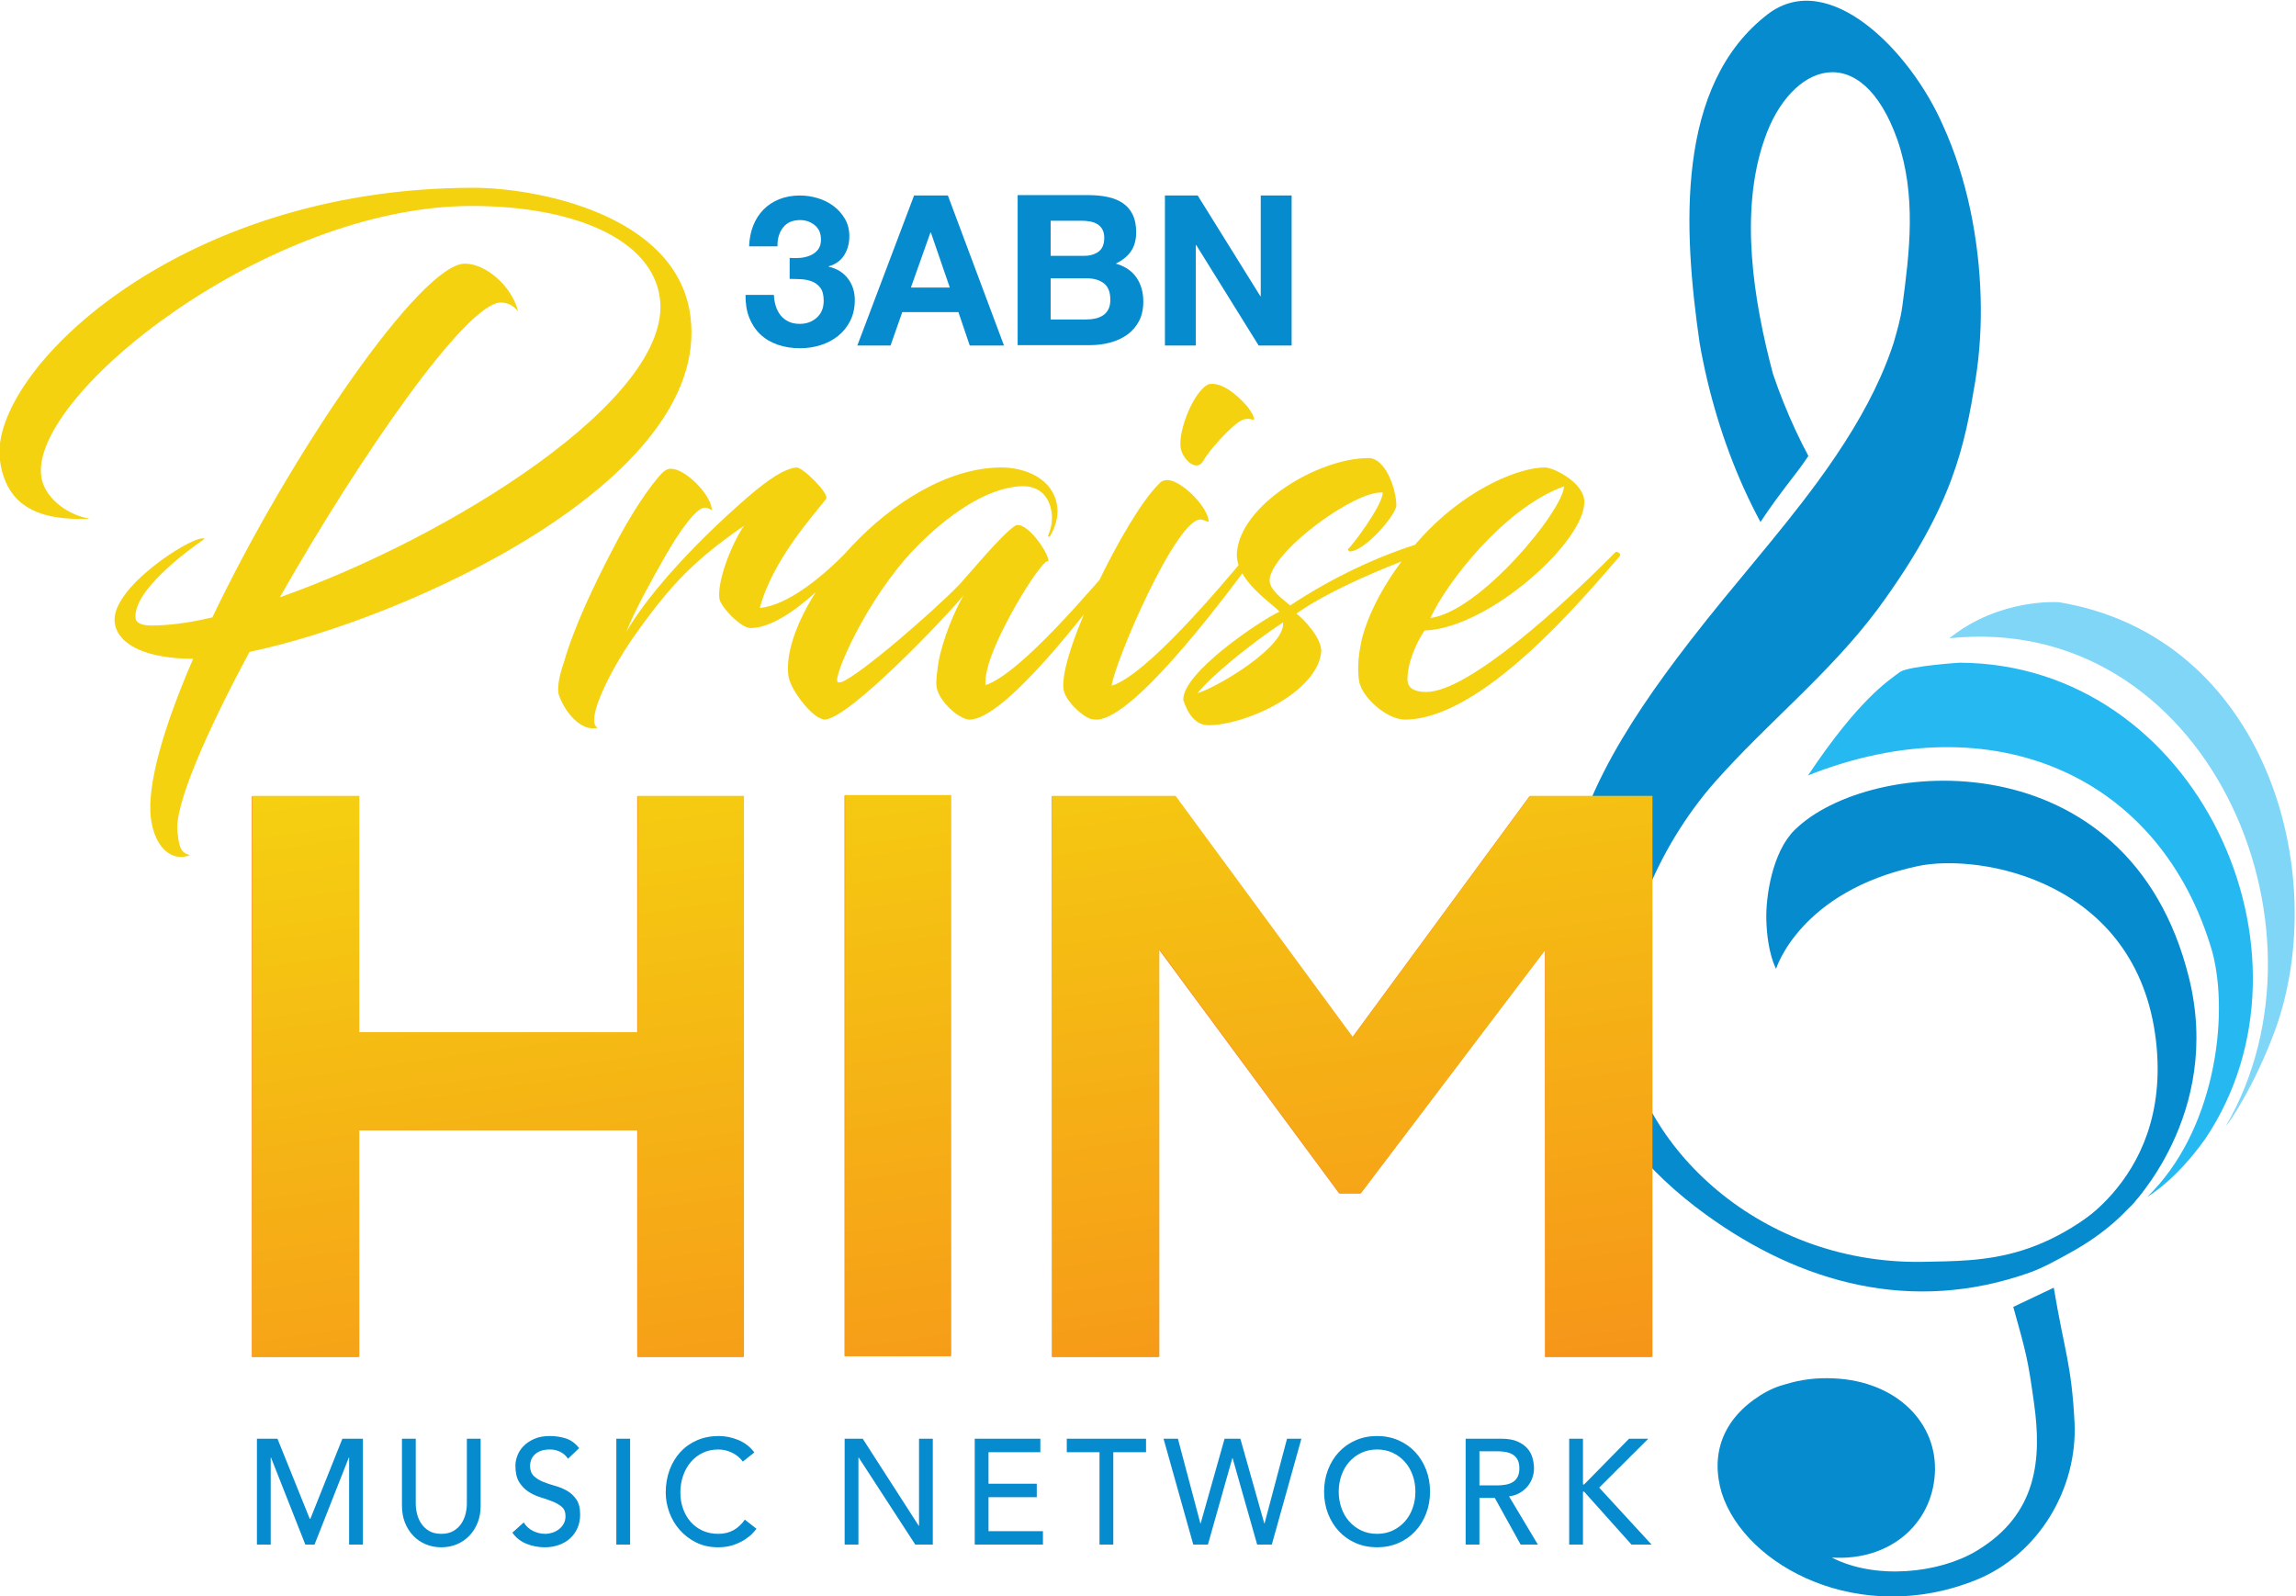 <svg width="800" height="556.19" version="1.1" viewBox="0 0 800 556.19" xml:space="preserve" xmlns="http://www.w3.org/2000/svg"><defs><clipPath id="clipPath284"><path d="m0 0h792v612h-792z"/></clipPath><linearGradient id="linearGradient314" x2="1" gradientTransform="matrix(8.876 -63.154 -63.154 -8.876 609.89 529.05)" gradientUnits="userSpaceOnUse"><stop stop-color="#f5d210" offset="0"/><stop stop-color="#f6891b" offset="1"/></linearGradient></defs><g transform="matrix(1.333 0 0 -1.333 -816.13 1189.5)"><g transform="matrix(3.8 0 0 3.8 1175.5 629.47)"><path d="m0 0c0.169 0.02 2.104-5.085 0.114-8.072-3e-3 -3e-3 -0.33-2.146-0.333-2.149-0.622-0.932 0.239-0.061-0.56-0.891-6.246-6.682-10.895-6.417-15.287-6.519-11.383-0.136-20.011 8.344-20.518 16.827-0.274 5.209 2.261 11.557 6.31 16.168 3.63 4.109 7.902 7.471 11.214 11.912 5.232 7.119 5.979 11.277 6.721 15.752 0.156 0.989 0.261 1.956 0.316 2.906 0.217 3.59-0.196 7.872-1.459 11.789-0.315 0.979-0.682 1.935-1.101 2.85-2.24 5.116-7.828 10.797-12.01 7.653-6.415-4.892-5.844-14.879-4.716-22.664 0.15-0.86 0.327-1.717 0.529-2.568 0.811-3.404 2.03-6.716 3.653-9.727 1.452 2.194 2.448 3.252 3.296 4.544-0.619 1.153-1.203 2.413-1.718 3.701-0.258 0.644-0.498 1.295-0.717 1.943-1.345 5.053-2.321 11.164-0.587 16.14 1.79 5.251 6.663 7.018 9.156-0.061 1.304-3.825 0.832-7.667 0.329-11.416-0.122-0.912-0.377-1.747-0.598-2.522-0.254-0.784-0.557-1.569-0.908-2.357-1.051-2.364-2.524-4.759-4.371-7.274-2.741-3.726-5.67-6.929-8.753-10.921-4.649-6.021-8.211-11.817-8.645-18.197-0.518-7.203 1.158-15.007 9.792-21.248 6.503-4.703 14.145-6.837 22.236-3.969 0.902 0.318 1.975 0.909 2.809 1.379 9.328 5.116 7.629 14.246 6.592 15.111" fill="#068cce"/></g><g transform="matrix(3.8 0 0 3.8 1109 716.76)"><path d="m0 0c-0.878-0.647-2.877-1.932-6.356-7.138 12.74 5.057 24.308-0.013 27.815-12.157 1.191-4.488 0.129-12.386-4.473-16.826 0 0 1.892 1.042 3.987 3.988 8.559 12.741-0.583 32.678-16.896 32.75-4e-3 0-3.36-0.215-4.077-0.617" fill="#26b9f1"/></g><g transform="matrix(3.8 0 0 3.8 1194.1 598.06)"><path d="m0 0c0.206 0.155 1.974 2.75 3.397 6.624 3.891 10.816-0.677 27.03-14.883 29.391-3e-3 0-4.083 0.309-7.54-2.48 17.622 1.848 27.031-19.784 19.026-33.535" fill="#80d6f7"/></g><g transform="matrix(3.8 0 0 3.8 1138.5 550.7)"><path d="m0 0c0.891-3.193 1.007-3.585 1.431-6.649 0.521-3.749 0.272-7.6-3.958-10.136-2.596-1.558-6.981-1.999-9.955-0.457 3.96-0.253 6.868 2.267 7.086 5.745 0.221 3.497-2.62 6.391-6.951 6.58-1.176 0.058-2.283-0.085-3.265-0.389-0.602-0.152-1.188-0.399-1.758-0.758-2.606-1.637-3.48-4.046-2.686-6.735 1.626-5.073 9.505-9.21 17.495-5.986 4.297 1.732 7 6.273 6.775 10.856-0.217 4.067-0.691 4.839-1.428 9.251-0.93-0.446-1.859-0.887-2.786-1.322" fill="#068cce"/></g><g transform="matrix(3.8 0 0 3.8 1076.5 639.08)"><path d="m0 0s-0.611 1.054-0.672 3.388c-0.042 1.581 0.408 4.636 1.94 6.155 5.121 5.081 23 6.415 27.126-10.126 2.363-9.478-4.089-15.789-3.933-15.685 0.156 0.103-2.4-1.832-2.4-1.832l-2.8-0.367s8.015 3.478 6.874 13.488c-1.265 11.087-12.154 12.952-16.396 12.044-8.113-1.735-9.739-7.065-9.739-7.065" fill="#068cce"/></g><g transform="matrix(3.8 0 0 3.8 821.35 824.93)"><path d="m0 0c0.25 0.019 0.484 0.074 0.701 0.166s0.395 0.224 0.535 0.398c0.139 0.173 0.21 0.404 0.21 0.693 0 0.434-0.145 0.767-0.434 0.998s-0.622 0.347-0.997 0.347c-0.521 0-0.914-0.171-1.179-0.513-0.265-0.343-0.392-0.774-0.383-1.294h-1.951c0.019 0.52 0.113 0.995 0.282 1.424 0.168 0.428 0.405 0.797 0.708 1.105 0.304 0.309 0.667 0.547 1.091 0.716 0.424 0.168 0.897 0.253 1.417 0.253 0.405 0 0.809-0.06 1.214-0.181 0.405-0.12 0.769-0.301 1.092-0.542 0.322-0.241 0.585-0.535 0.787-0.882 0.203-0.346 0.304-0.746 0.304-1.199 0-0.492-0.118-0.925-0.354-1.301-0.237-0.376-0.591-0.631-1.063-0.766v-0.029c0.559-0.125 0.998-0.395 1.316-0.81 0.318-0.414 0.477-0.91 0.477-1.488 0-0.53-0.104-1.003-0.311-1.417s-0.484-0.761-0.831-1.041c-0.347-0.279-0.747-0.491-1.2-0.636-0.453-0.144-0.925-0.216-1.416-0.216-0.569 0-1.087 0.081-1.554 0.245-0.468 0.164-0.865 0.402-1.193 0.716-0.328 0.313-0.581 0.696-0.759 1.149s-0.262 0.973-0.253 1.561h1.952c9e-3 -0.27 0.053-0.528 0.13-0.773 0.077-0.246 0.188-0.458 0.332-0.636 0.145-0.179 0.325-0.321 0.542-0.427s0.475-0.159 0.774-0.159c0.462 0 0.852 0.142 1.17 0.427 0.318 0.284 0.477 0.672 0.477 1.163 0 0.386-0.074 0.68-0.224 0.882-0.149 0.202-0.339 0.349-0.571 0.441-0.231 0.091-0.484 0.144-0.758 0.159-0.275 0.014-0.538 0.021-0.788 0.021v1.446c0.221-0.019 0.457-0.019 0.708 0" fill="#068cce"/></g><g transform="matrix(3.8 0 0 3.8 860.02 841.24)"><path d="m0 0 3.859-10.321h-2.356l-0.78 2.299h-3.86l-0.809-2.299h-2.284l3.903 10.321zm0.13-6.331-1.301 3.787h-0.029l-1.344-3.787z" fill="#068cce"/></g><g transform="matrix(3.8 0 0 3.8 -1713.7 -1329.9)"><g clip-path="url(#clipPath284)"><g transform="translate(686.95 571.38)"><path d="m0 0c0.492 0 0.94-0.043 1.344-0.13 0.405-0.087 0.752-0.229 1.041-0.427 0.289-0.197 0.513-0.46 0.672-0.787 0.159-0.328 0.239-0.733 0.239-1.214 0-0.521-0.118-0.954-0.354-1.301-0.237-0.347-0.586-0.632-1.048-0.853 0.636-0.183 1.11-0.504 1.423-0.961 0.313-0.458 0.47-1.01 0.47-1.655 0-0.521-0.101-0.971-0.303-1.352-0.203-0.381-0.475-0.691-0.817-0.932s-0.733-0.419-1.171-0.535c-0.439-0.116-0.889-0.174-1.351-0.174h-5.002v10.321zm-0.289-4.177c0.405 0 0.737 0.096 0.997 0.289 0.261 0.192 0.391 0.506 0.391 0.939 0 0.241-0.044 0.439-0.13 0.593-0.087 0.154-0.203 0.275-0.347 0.361-0.145 0.087-0.311 0.147-0.499 0.181s-0.383 0.051-0.586 0.051h-2.124v-2.414zm0.13-4.38c0.222 0 0.434 0.022 0.636 0.065s0.381 0.116 0.535 0.217 0.277 0.238 0.368 0.412c0.092 0.173 0.138 0.395 0.138 0.665 0 0.529-0.15 0.908-0.448 1.134-0.299 0.227-0.694 0.34-1.186 0.34h-2.471v-2.833z" fill="#068cce"/></g></g></g><g transform="matrix(3.8 0 0 3.8 925.32 841.24)"><path d="m0 0 4.307-6.924h0.029v6.924h2.125v-10.321h-2.269l-4.293 6.91h-0.029v-6.91h-2.125v10.321z" fill="#068cce"/></g><g transform="matrix(3.8 0 0 3.8 1044 537.58)"><path d="m0 0v38.588h-8.41l-12.198-16.593-12.198 16.593h-8.466v-38.588h7.352v28.059l12.421-16.813h1.448l12.699 16.758v-28.004zm-55.531 0.055h7.296v38.588h-7.296zm-14.258-0.055h7.296v38.588h-7.296v-16.262h-19.16v16.262h-7.352v-38.588h7.352v15.601h19.16z" fill="#fa9627"/></g><g transform="matrix(3.8 0 0 3.8 -1713.7 -1329.9)"><path d="m670.23 491.52h7.296v38.588h-7.296zm47.121 38.533-12.199-16.594-12.197 16.594h-8.466v-38.589h7.352v28.06l12.42-16.813h1.448l12.699 16.758v-28.005h7.352v38.589zm-61.379 0v-16.262h-19.16v16.262h-7.352v-38.589h7.352v15.601h19.16v-15.601h7.296v38.589z" fill="url(#linearGradient314)"/></g><g transform="matrix(3.8 0 0 3.8 679.41 488.56)"><path d="m0 0h0.948v5.988h0.02l2.361-5.988h0.632l2.36 5.988h0.02v-5.988h0.948v7.284h-1.412l-2.203-5.514h-0.039l-2.223 5.514h-1.412zm9.976 7.284v-4.619c0-0.426 0.069-0.811 0.207-1.158 0.138-0.346 0.329-0.646 0.573-0.9s0.53-0.449 0.859-0.586c0.33-0.138 0.685-0.206 1.067-0.206s0.737 0.068 1.067 0.206c0.329 0.137 0.615 0.332 0.859 0.586s0.435 0.554 0.573 0.9c0.138 0.347 0.207 0.732 0.207 1.158v4.619h-0.948v-4.465c0-0.226-0.029-0.461-0.089-0.705-0.059-0.243-0.158-0.468-0.296-0.674-0.138-0.205-0.319-0.374-0.543-0.504s-0.501-0.195-0.83-0.195-0.606 0.065-0.83 0.195-0.405 0.299-0.543 0.504c-0.138 0.206-0.237 0.431-0.296 0.674-0.059 0.244-0.089 0.479-0.089 0.705v4.465zm7.595-6.461c0.237-0.343 0.557-0.597 0.958-0.761 0.402-0.165 0.826-0.247 1.274-0.247 0.336 0 0.652 0.051 0.949 0.154 0.296 0.103 0.553 0.25 0.77 0.443 0.217 0.192 0.39 0.428 0.519 0.709 0.128 0.282 0.192 0.597 0.192 0.947 0 0.439-0.086 0.784-0.257 1.034s-0.383 0.449-0.637 0.597c-0.253 0.147-0.53 0.262-0.829 0.344-0.3 0.083-0.577 0.175-0.83 0.278-0.254 0.103-0.466 0.237-0.637 0.401-0.171 0.165-0.257 0.402-0.257 0.71 0 0.11 0.021 0.23 0.064 0.36 0.043 0.131 0.117 0.253 0.222 0.366 0.106 0.113 0.246 0.205 0.42 0.278 0.175 0.072 0.394 0.108 0.657 0.108 0.277 0 0.524-0.059 0.741-0.175 0.217-0.117 0.385-0.271 0.504-0.463l0.77 0.73c-0.263 0.336-0.57 0.559-0.919 0.669s-0.714 0.165-1.096 0.165c-0.421 0-0.782-0.067-1.081-0.201-0.3-0.134-0.545-0.3-0.736-0.499s-0.331-0.419-0.42-0.659-0.133-0.466-0.133-0.679c0-0.473 0.085-0.848 0.256-1.126 0.172-0.278 0.384-0.499 0.637-0.664 0.254-0.164 0.53-0.293 0.83-0.386 0.3-0.092 0.576-0.188 0.83-0.288 0.253-0.099 0.466-0.223 0.637-0.37 0.171-0.148 0.257-0.362 0.257-0.643 0-0.199-0.043-0.374-0.129-0.525-0.085-0.151-0.196-0.278-0.331-0.381-0.135-0.102-0.285-0.18-0.449-0.231-0.165-0.051-0.326-0.077-0.484-0.077-0.283 0-0.558 0.063-0.825 0.19-0.266 0.127-0.485 0.324-0.657 0.592zm7.151-0.823h0.948v7.284h-0.948zm9.492 6.338c-0.283 0.384-0.647 0.669-1.091 0.854-0.445 0.185-0.898 0.278-1.359 0.278-0.54 0-1.033-0.097-1.481-0.289s-0.831-0.461-1.151-0.807c-0.319-0.347-0.568-0.758-0.746-1.235-0.177-0.477-0.266-0.996-0.266-1.559 0-0.459 0.082-0.914 0.247-1.363 0.164-0.449 0.403-0.852 0.716-1.209 0.313-0.356 0.691-0.645 1.136-0.864 0.444-0.219 0.943-0.329 1.496-0.329 0.402 0 0.756 0.053 1.062 0.159 0.306 0.107 0.568 0.23 0.785 0.371 0.217 0.14 0.392 0.281 0.524 0.422 0.131 0.14 0.223 0.248 0.276 0.324l-0.8 0.627c-0.211-0.308-0.468-0.549-0.77-0.72-0.303-0.172-0.656-0.257-1.057-0.257-0.409 0-0.774 0.075-1.097 0.226-0.322 0.151-0.596 0.357-0.819 0.617-0.224 0.261-0.395 0.563-0.514 0.906-0.118 0.343-0.178 0.706-0.178 1.09 0 0.412 0.063 0.798 0.188 1.158s0.301 0.674 0.528 0.941c0.228 0.268 0.501 0.479 0.82 0.633s0.677 0.232 1.072 0.232c0.322 0 0.635-0.072 0.938-0.217 0.303-0.144 0.553-0.349 0.751-0.617zm6.213-6.338h0.948v5.988h0.02l3.891-5.988h1.205v7.284h-0.948v-5.988h-0.02l-3.852 5.988h-1.244zm8.948 0h4.692v0.926h-3.744v2.336h3.319v0.925h-3.319v2.171h3.566v0.926h-4.514zm8.583 0h0.948v6.358h2.252v0.926h-5.452v-0.926h2.252zm6.45 0h1.007l1.679 5.947h0.02l1.689-5.947h1.007l2.035 7.284h-0.988l-1.545-5.823h-0.02l-1.645 5.823h-1.086l-1.645-5.823h-0.02l-1.545 5.823h-0.988zm14.114 0.108c0.448 0.196 0.831 0.465 1.151 0.808 0.319 0.343 0.569 0.747 0.75 1.214 0.181 0.466 0.272 0.97 0.272 1.512s-0.091 1.046-0.272 1.513c-0.181 0.466-0.431 0.871-0.75 1.214-0.32 0.343-0.703 0.612-1.151 0.807-0.448 0.196-0.938 0.294-1.472 0.294-0.533 0-1.024-0.098-1.471-0.294-0.448-0.195-0.832-0.464-1.151-0.807-0.32-0.343-0.57-0.748-0.751-1.214-0.181-0.467-0.271-0.971-0.271-1.513s0.09-1.046 0.271-1.512c0.181-0.467 0.431-0.871 0.751-1.214 0.319-0.343 0.703-0.612 1.151-0.808 0.447-0.195 0.938-0.293 1.471-0.293 0.534 0 1.024 0.098 1.472 0.293m-2.558 0.864c-0.323 0.155-0.599 0.362-0.83 0.623-0.23 0.26-0.408 0.567-0.533 0.921-0.125 0.353-0.188 0.728-0.188 1.126s0.063 0.773 0.188 1.127c0.125 0.353 0.303 0.66 0.533 0.921 0.231 0.26 0.507 0.468 0.83 0.622 0.322 0.154 0.685 0.232 1.086 0.232 0.402 0 0.764-0.078 1.087-0.232 0.322-0.154 0.599-0.362 0.829-0.622 0.231-0.261 0.409-0.568 0.534-0.921 0.125-0.354 0.187-0.729 0.187-1.127s-0.062-0.773-0.187-1.126c-0.125-0.354-0.303-0.661-0.534-0.921-0.23-0.261-0.507-0.468-0.829-0.623-0.323-0.154-0.685-0.231-1.087-0.231-0.401 0-0.764 0.077-1.086 0.231m7.18-0.972h0.948v3.21h1.057l1.778-3.21h1.185l-1.985 3.323c0.263 0.028 0.502 0.101 0.716 0.221s0.395 0.268 0.543 0.443c0.149 0.175 0.262 0.37 0.341 0.586s0.119 0.441 0.119 0.674c0 0.227-0.033 0.461-0.099 0.705-0.066 0.243-0.183 0.463-0.351 0.658-0.168 0.196-0.396 0.357-0.686 0.484s-0.659 0.19-1.106 0.19h-2.46zm0.948 6.42h1.245c0.184 0 0.367-0.015 0.548-0.046s0.342-0.088 0.484-0.17 0.255-0.201 0.341-0.355c0.085-0.154 0.128-0.355 0.128-0.602s-0.043-0.447-0.128-0.602c-0.086-0.154-0.199-0.272-0.341-0.355-0.142-0.082-0.303-0.139-0.484-0.169-0.181-0.031-0.364-0.047-0.548-0.047h-1.245zm6.174-6.42h0.948v3.642h0.079l3.259-3.642h1.383l-3.605 3.92 3.378 3.364h-1.324l-3.091-3.148h-0.079v3.148h-0.948z" fill="#068cce"/></g><g transform="matrix(3.8 0 .467 -3.8 227.86 683.57)"><g transform="translate(111.37 1.336)"><path d="m0 0c0 1.596 0.676 2.675 1.75 2.675 0.159 0 0.437-0.043 0.636-0.13-0.716-0.129-0.676-0.776-0.676-1.596 0-1.769 2.744-6.73 6.482-12.382 10.856-2.2 33.164-11.692 33.164-23.039 0-7.075-9.544-8.887-13.838-8.887-20.559 0-34.875 12.813-34.875 18.681 0 3.236 2.188 4.099 5.011 4.099 0.636 0 0.636-0.044 0.636-0.044-1.034-0.086-2.943-1.164-2.943-2.933 0-5.609 17.855-18.552 31.892-18.552 7.039 0 12.168 2.287 12.168 6.385 0 6.903-16.542 16.438-28.67 20.537 6.799-9.837 15.349-20.278 17.695-20.278 0.358 0 0.795 0.13 1.114 0.604-0.239-1.769-1.83-3.279-3.261-3.279-3.022 0-13.6 13.073-20.36 24.333-1.67 0.388-3.102 0.561-4.295 0.561-0.755 0-0.994-0.259-0.994-0.475 0-1.898 4.176-4.702 5.408-5.479-0.039-0.043-0.079-0.043-0.119-0.043-0.994 0-6.76 3.452-6.76 5.781 0 1.597 1.988 2.503 5.09 2.503-2.545 4.573-4.255 8.628-4.255 10.958m34.079-18.552c-1.591 2.46-3.38 5.436-4.375 7.896-0.477 0.992-0.676 1.812-0.596 2.2 0.278 1.208 1.233 2.545 2.386 2.243-0.875-0.431 1.511-4.228 3.539-6.601 2.704-3.235 4.573-4.961 8.231-7.291-1.034 1.294-2.306 3.797-2.306 5.005 0 0.518 1.193 2.028 1.909 2.028 2.744 0 7.515-4.833 8.231-5.868-0.04-0.086-0.278-0.043-0.318 0-2.465 2.373-5.209 4.314-7.118 4.487 1.312-3.365 4.613-6.515 5.488-7.507 0.278-0.345-1.352-2.2-1.79-2.157-0.835 0.086-2.028 0.82-3.579 2.028-3.419 2.674-7.396 6.299-9.504 9.275 0.836-1.596 2.227-3.624 3.301-5.177 1.193-1.726 2.585-3.408 3.181-3.365 0.318 0.043 0.438 0.259 0.438 0.086 0-1.078-1.511-2.761-2.466-2.761-0.159 0-0.318 0.043-0.557 0.216-0.994 0.863-2.704 3.063-4.095 5.263m21.393 7.896c-0.159 0.647-0.318 1.164-0.318 1.596 0 0.776 0.756 1.682 1.312 2.028 0.279 0.172 0.478 0.258 0.676 0.258 2.386 0 8.868-7.204 12.328-11.303 0.119-0.13-0.08-0.475-0.279-0.259-2.465 2.502-8.152 8.413-10.657 9.19 0-0.346 0.159-0.863 0.398-1.467 1.193-2.761 4.772-7.464 4.97-7.033 0.16-0.517-1.192-2.89-1.988-2.459-0.994 0.604-3.579 3.322-4.294 4.013-2.068 1.898-7.635 6.255-8.948 6.73-0.119 0.043-0.198 0.043-0.278 0-0.358-0.216 2.625-5.652 6.402-9.147 2.585-2.372 5.488-4.184 7.794-4.314 1.193-0.086 1.949 0.561 1.949 1.855 0 0.647-0.239 1.165-0.438 1.553-0.039 0.044 0.04 0.087 0.12 0.044 0.397-0.561 0.755-1.295 0.755-2.028 0-2.028-1.988-2.718-3.499-2.718-7.317 0-16.423 9.621-16.423 14.323 0 0.863 1.034 2.503 1.749 2.891 0.08 0.043 0.279 0.129 0.358 0.129 1.67 0 9.425-7.248 10.618-8.542-0.756 1.079-1.83 3.063-2.307 4.66m10.498 3.882c2.466-0.215 8.788-7.248 12.248-11.303 0.119-0.13-0.08-0.475-0.358-0.259-2.426 2.546-8.231 8.542-10.657 9.233 0.477-1.769 5.925-11.606 7.555-11.433 0.318 0.043 0.517 0.259 0.517 0.086 0-1.079-1.59-2.804-2.505-2.804-0.159 0-0.398 0.043-0.597 0.259-2.544 2.2-8.31 11.605-8.31 14.107 0 0.777 0.994 1.856 1.63 2.071 0.199 0.043 0.318 0.043 0.477 0.043m10.498-23.081c-1.034 0.345-2.545 3.149-2.505 4.4 0.04 0.777 0.875 1.683 1.431 0.906 0.478-0.733 2.307-2.502 2.983-2.804 0.437-0.216 0.755-0.043 0.835-0.043 0.159 0-0.08-0.647-0.437-1.079-0.517-0.647-1.392-1.51-2.307-1.38m11.015 7.464c-0.08 0.862-2.744 3.882-2.863 3.882-0.04 0 0.039 0.173 0.079 0.173 1.074 0 3.579-2.589 3.619-3.193 0.119-1.251-0.398-3.235-1.511-3.235-3.5 0-9.226 3.235-9.862 6.514-0.358 1.899 1.988 3.452 2.426 4.056-1.392 0.604-7.238 4.228-7.357 6.083 0.199 0.949 0.636 1.726 1.511 1.726 2.585 0 7.834-2.287 8.391-5.091 0.119-0.906-0.875-2.157-1.392-2.589 4.334-2.804 12.208-5.048 11.85-5.177 0-0.129-0.159-0.216-0.239-0.216-0.517 0-5.607 0.949-11.969 4.832-0.398-0.388-1.352-1.078-1.193-1.812 0.517-2.027 6.681-6.126 8.51-5.953m-7.953 8.93c0 1.64-4.931 4.401-6.482 4.875 1.153-1.251 4.096-3.408 6.482-4.875m9.662 0.561c4.454-0.129 12.089-6.342 12.089-9.017 0-1.208-1.829-2.2-2.426-2.2-1.71 0-5.249 1.337-8.549 4.314-2.506 2.287-4.534 5.005-5.488 7.464-0.318 0.949-0.557 1.812-0.557 2.847 0 1.165 1.591 2.718 2.824 2.718 5.288 0 13.202-8.24 16.184-11.26 0.119-0.129-0.159-0.345-0.278-0.259-4.016 3.624-11.294 9.621-14.196 9.621-0.875 0-1.233-0.302-1.193-0.82 0.119-1.121 0.874-2.502 1.59-3.408m10.816-9.923c-0.238 1.64-6.839 8.629-10.299 9.06 1.312-2.286 5.885-7.507 10.299-9.06" fill="#f4d210"/></g></g></g></svg>

